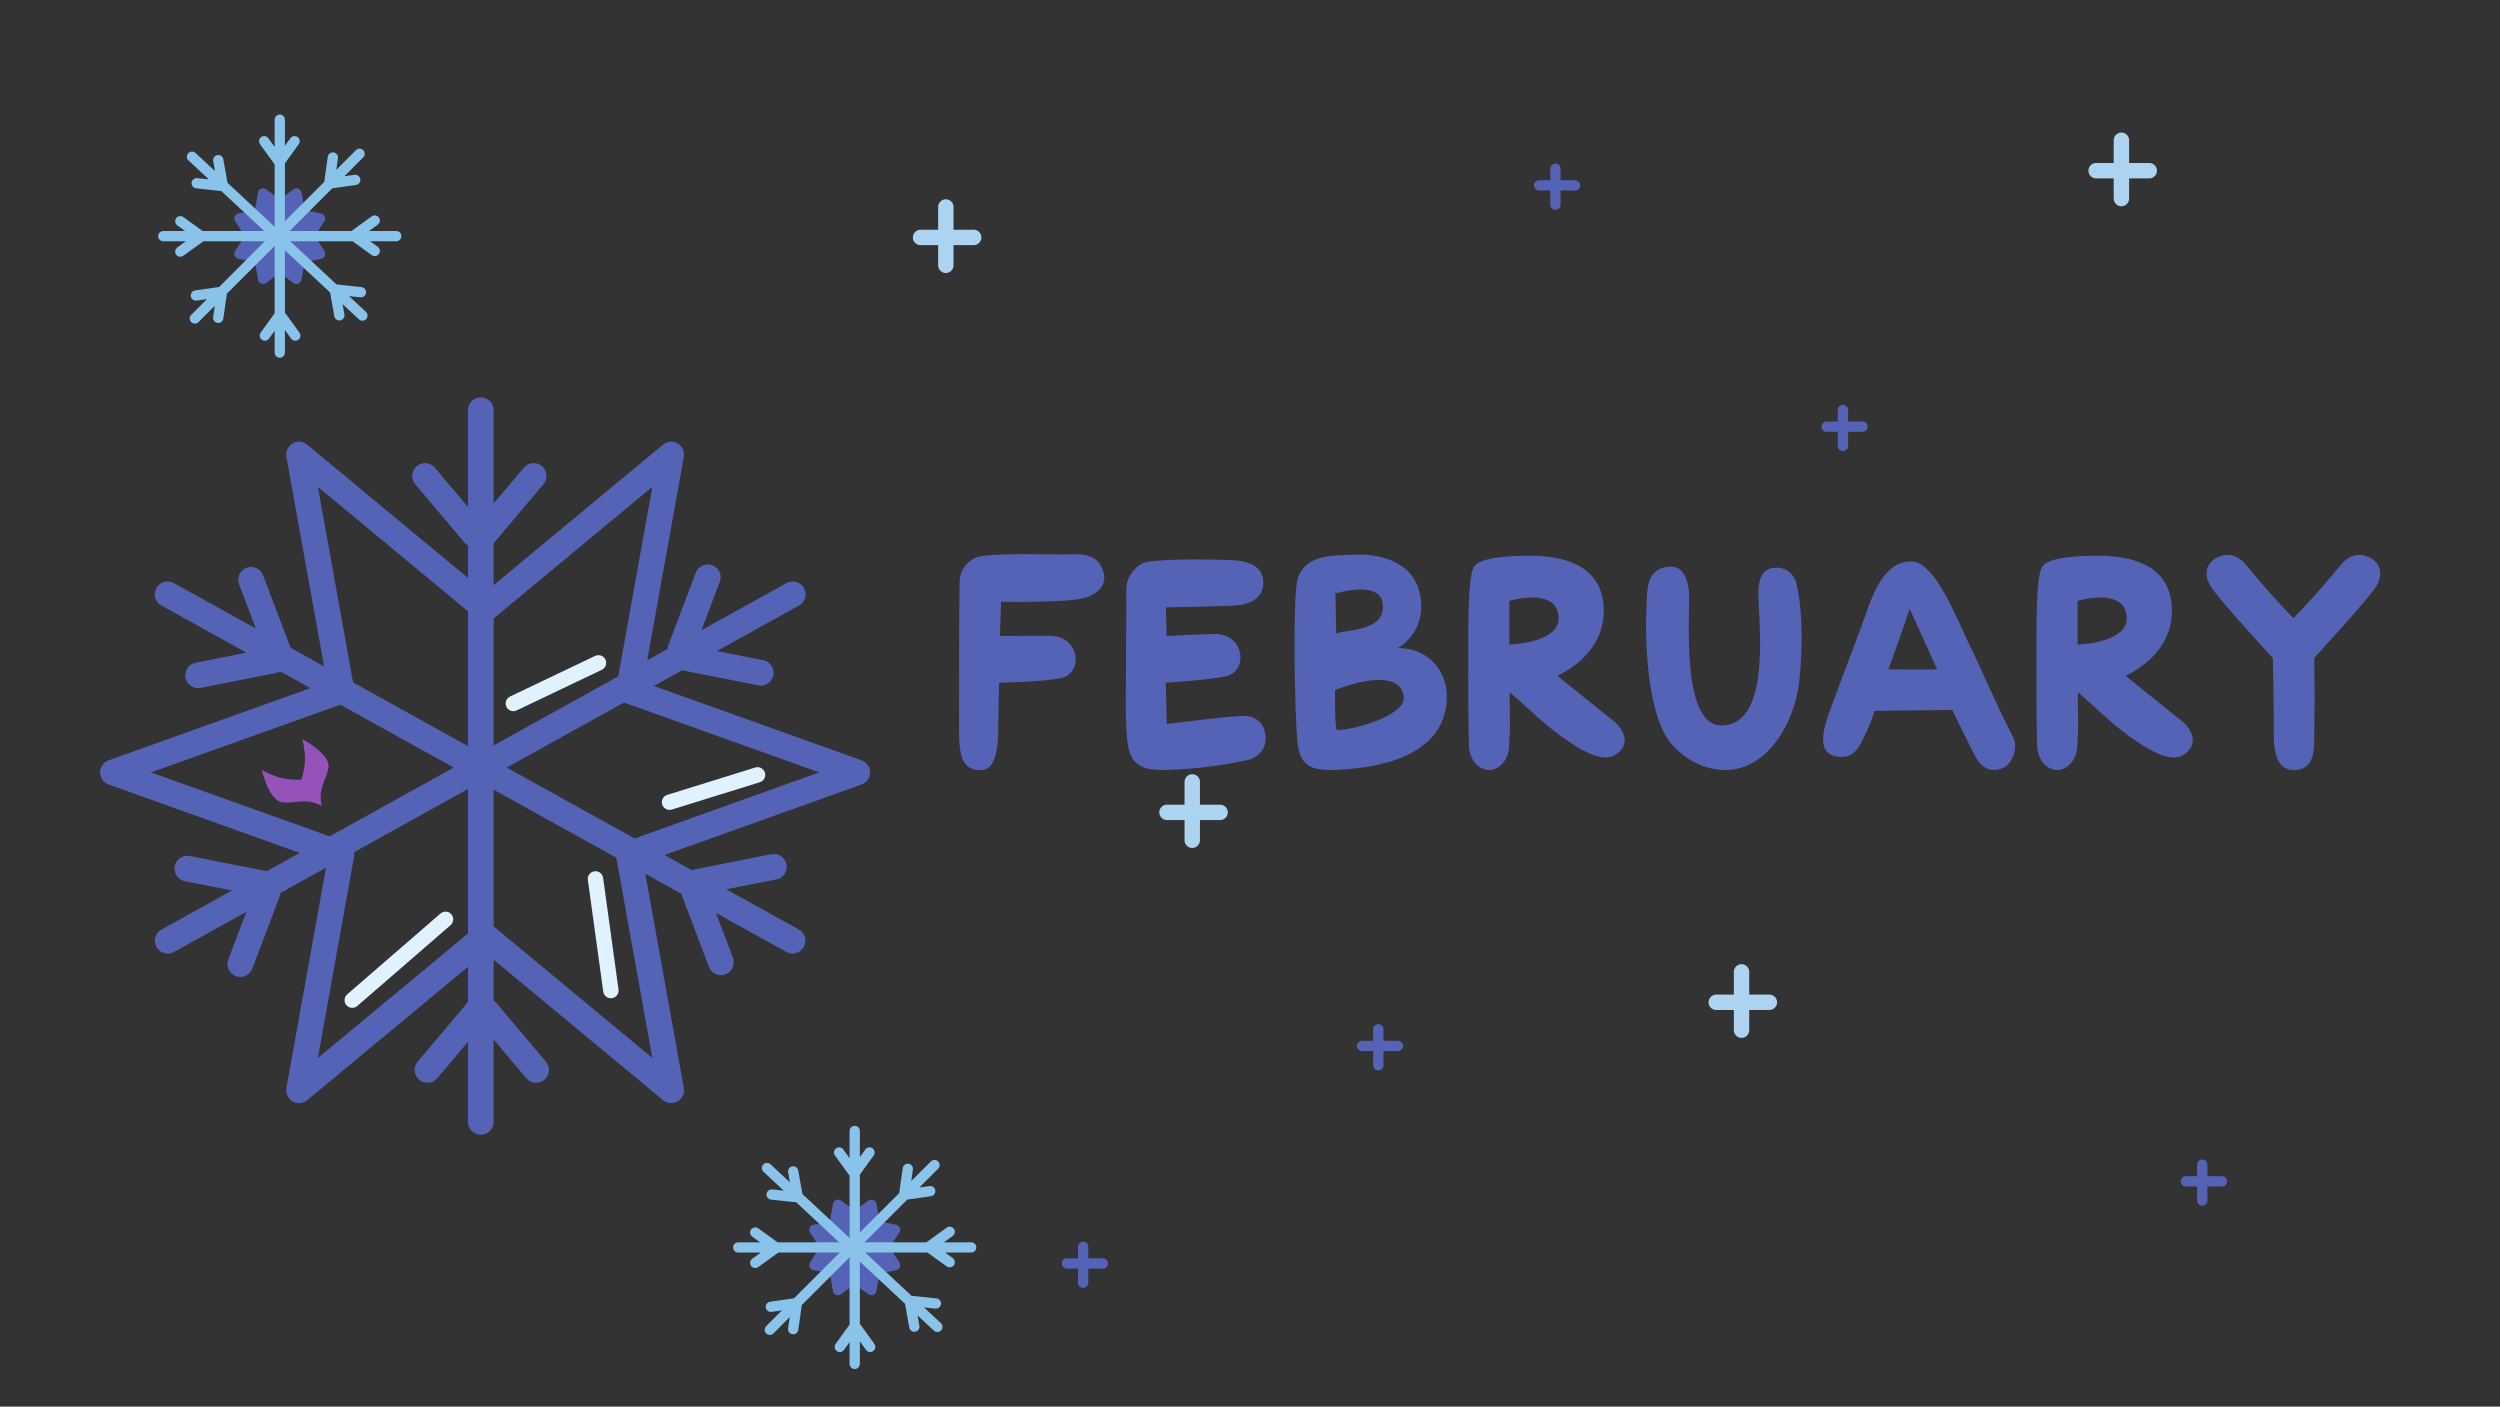 <svg width="487" height="274" xmlns="http://www.w3.org/2000/svg">
  <rect width="100%" height="100%" fill="#333333" stroke="none"/>
  <g fill="none" fill-rule="evenodd">
    <path d="M191.326 149.99c3.356-.18 3.116-7.011 3.132-9.307.013-1.925.173-7.699.173-7.699s8.56-.132 12.09-.897c4.343-.942 3.72-8.283-2.252-8.234-2.838.024-9.678.032-9.678.032l.21-6.662h.037c.76.013 13.155.192 16.217-.74 2.812-.856 4.814-2.765 3.393-5.881-1.257-2.755-4.055-2.698-6.705-2.613-3.128.1-12.058-.34-16.984.386-1.642.242-3.947 2.126-4.012 4.746-.17 6.872-.078 21.39-.117 24.558 0 7.682-.53 12.58 4.496 12.31zm35.34.008c4.674-.06 11.295-.783 16.479-1.977 1.631-.376 3.573-1.931 3.4-4.54-.21-3.146-2.67-4.064-4.06-4.029-4.06.104-15.204 1.6-15.204 1.6l-.186-8.059s8.2-.491 11.73-1.257c4.343-.941 3.72-8.283-2.251-8.233-2.84.023-9.32.391-9.32.391l-.148-5.583h.037c.675-.01 10.518-.16 13.699-.38 2.676-.187 5.702-1.505 5.19-5.163-.418-3-3.911-3.647-6.703-3.691-3.13-.05-10.98-.34-15.906.385-1.642.242-3.947 2.486-4.012 5.106l-.117 24.199c.302 7.576.041 11.326 7.372 11.231zm35.764-.162c11.134-.848 19.6-5.038 19.414-14.557-.063-3.202-2.324-8.89-9.521-9.057 0 0 5.55-2.9 4.366-10.07-1.13-6.844-8.02-8.298-12.763-8.102-3.754.156-9.582-.211-11.126 4.603-1.021 3.185-.618 26.907-.024 32.26.594 5.351 4.17 5.34 9.654 4.923zm-2.132-26.433l-.158-7.79s8.348-2.577 9.153 1.665c1.084 5.71-6.905 5.317-8.995 6.125zm.12 18.816c-.463-1.036-.344-7.791-.344-7.791s12.247-5.137 13.359 1.138c.658 3.715-9.368 6.593-13.014 6.653zM290.137 150c1.888 0 3.566-1.917 3.781-4.094.419-4.237.084-7.77.194-11.046 4.104 3.515 6.901 6.601 11.978 9.931 2.676 1.755 6.35 3.727 8.598 2.243 3.403-2.247 1.204-5.37-.413-6.646-5.742-4.53-10.882-8.758-10.882-8.758s8.904-3.682 9.016-12.468c.068-5.355-2.688-10.957-14.68-10.91-3.664.015-9.22.283-10.552 2.07-1.36 1.823-1.13 13.552-1.149 17.21-.025 4.671-.025 12.491.116 17.874.05 1.883 1.387 4.594 3.993 4.594zm3.903-24.437l-.002-8.5s8.253-2.537 9.446 2.27c1.48 5.96-9.444 6.23-9.444 6.23zm56.488 6.879c.556-5.76.743-12.806-.505-18.474-.593-2.694-2.667-3.6-4.592-3.352-2.205.284-2.677 2.142-2.869 4.022-.404 3.962 3.275 26.649-7.251 26.677-8.17.021-5.962-22.989-6.325-26.24-.403-3.612-1.934-5.317-4.927-4.516-3.377.904-3.177 4.664-3.313 7.467-.342 7.012.166 18.751 3.556 24.995 1.822 3.356 6.1 6.613 10.966 6.951 8.964.623 14.472-9.368 15.26-17.53zm39.691 17.136c1.618-.72 3.064-3.734 1.918-5.993-4.194-8.269-5.907-12.765-8.09-17.137-2.655-5.32-6.937-17.078-11.744-17.078-5.213 0-7.353 5.984-9.079 10.894-2.178 6.197-4.685 12.294-6.924 18.645-.895 2.54-2.044 6.172-.13 7.81.847.725 3.396 1.215 4.928-.078 1.917-1.617 4.109-8.178 4.109-8.178l15.097-.166s3.435 7.084 4.365 8.84c1.442 2.722 3.338 3.424 5.55 2.44zm-22.35-19.175c.917-2.519 3.415-9.588 4.134-11.805.798 1.616 4.333 9.646 5.352 11.803-2.457.06-7.484 0-9.486.002zM400.816 150c1.888 0 3.566-1.917 3.781-4.094.419-4.237.084-7.77.194-11.046 4.104 3.515 6.901 6.601 11.978 9.931 2.676 1.755 6.35 3.727 8.598 2.243 3.403-2.247 1.204-5.37-.413-6.646-5.742-4.53-10.882-8.758-10.882-8.758s8.904-3.682 9.016-12.468c.068-5.355-2.688-10.957-14.68-10.91-3.664.015-9.22.283-10.552 2.07-1.36 1.823-1.13 13.552-1.149 17.21-.025 4.671-.025 12.491.116 17.874.05 1.883 1.387 4.594 3.993 4.594zm3.903-24.437l-.002-8.5s8.253-2.537 9.446 2.27c1.48 5.96-9.444 6.23-9.444 6.23zm46.116 15.072c.091-3.417-.008-11.588-.018-12.474.648-.706 10.466-11.41 12.048-13.904.93-1.467 1.672-4.28-1.438-5.753-1.708-.809-3.794-.476-5.364 1.468-2.584 3.198-7.305 8.485-9.302 10.452-1.996-1.967-6.718-7.254-9.302-10.452-1.57-1.944-3.656-2.277-5.364-1.468-3.11 1.473-2.367 4.286-1.438 5.753 1.637 2.58 12.084 13.942 12.084 13.942s.252 11.386.2 13.741c-.076 3.42.138 7.974 3.761 8.058 4.885.114 4.019-5.117 4.133-9.363z" fill="#5563B6" fill-rule="nonzero"/>
    <g stroke="#5563B6" stroke-width="5">
      <g stroke-linecap="round">
        <path d="M32.652 115.768l121.734 67.478M150.751 168.856l-14.692 2.908M140.441 187.456l-5.319-14.001M48.908 112.948l5.319 14.002M38.598 131.549l14.692-2.909"/>
      </g>
      <g stroke-linecap="round">
        <path d="M93.662 79.916v138.62M104.434 208.42l-9.62-11.393M83.27 208.42l9.62-11.393M103.959 92.714l-9.62 11.393M82.795 92.714l9.62 11.393"/>
      </g>
      <g stroke-linecap="round">
        <path d="M154.414 115.778L32.68 183.256M46.81 187.8l5.32-14.002M36.5 169.199l14.693 2.909M148.191 131.057L133.5 128.15M137.881 112.457l-5.319 14.001"/>
      </g>
      <path stroke-linejoin="round" d="M94.5 182.328l-36.25 30.057 8.27-45.988L22 150.465l44.52-15.931-8.27-45.989 36.25 30.058 36.25-30.058-8.27 45.989L167 150.465l-44.52 15.932 8.27 45.988z"/>
    </g>
    <path stroke="#E1F2FF" stroke-width="3" stroke-linecap="round" d="M130.429 156.27l17.142-5.326M100 137.036l16.575-7.909M68.62 194.829l18.173-15.743M116 171.214l3 21.75"/>
    <g stroke-width="2">
      <path stroke="#5563B6" fill="#5563B6" stroke-linejoin="round" d="M54.5 51.945l-3.253 2.37-.717-4.112-3.883-.759L48.886 46l-2.239-3.444 3.883-.76.717-4.11 3.253 2.37 3.253-2.37.717 4.11 3.883.76L60.114 46l2.239 3.444-3.883.76-.717 4.11z"/>
      <g stroke="#89C3EA" stroke-linecap="round">
        <path d="M37.406 30.526l33.188 30.948M70.31 56.923l-4.637-.496M66.11 61.428l-.819-4.592M42.515 31.192l.817 4.59M38.314 35.697l4.636.495"/>
      </g>
      <g stroke="#89C3EA" stroke-linecap="round">
        <path d="M54.5 23.311v45.378M57.515 65.378l-2.693-3.73M51.592 65.378l2.692-3.73M57.382 27.5l-2.692 3.73M51.459 27.5l2.692 3.73"/>
      </g>
      <g stroke="#89C3EA" stroke-linecap="round">
        <path d="M77.189 46H31.811M35.122 49.015l3.73-2.693M35.122 43.092l3.73 2.692M73 48.882l-3.73-2.692M73 42.959l-3.73 2.692"/>
      </g>
      <g stroke="#89C3EA" stroke-linecap="round">
        <path d="M70.044 29.956L37.956 62.044M42.514 61.92l.658-4.618M38.16 57.564l4.616-.658M69.2 35.038l-4.617.657M64.844 30.683l-.657 4.616"/>
      </g>
    </g>
    <g stroke-width="2">
      <path stroke="#5563B6" fill="#5563B6" stroke-linejoin="round" d="M166.5 248.945l-3.253 2.37-.717-4.112-3.883-.759 2.239-3.444-2.239-3.444 3.883-.76.717-4.11 3.253 2.37 3.253-2.37.717 4.11 3.883.76-2.239 3.444 2.239 3.444-3.883.76-.717 4.11z"/>
      <g stroke="#89C3EA" stroke-linecap="round">
        <path d="M149.406 227.526l33.188 30.948M182.31 253.923l-4.637-.496M178.11 258.428l-.819-4.592M154.515 228.192l.817 4.59M150.314 232.697l4.636.495"/>
      </g>
      <g stroke="#89C3EA" stroke-linecap="round">
        <path d="M166.5 220.311v45.378M169.515 262.378l-2.693-3.73M163.592 262.378l2.692-3.73M169.382 224.5l-2.692 3.73M163.459 224.5l2.692 3.73"/>
      </g>
      <g stroke="#89C3EA" stroke-linecap="round">
        <path d="M189.189 243h-45.378M147.122 246.015l3.73-2.693M147.122 240.092l3.73 2.692M185 245.882l-3.73-2.692M185 239.959l-3.73 2.692"/>
      </g>
      <g stroke="#89C3EA" stroke-linecap="round">
        <path d="M182.044 226.956l-32.088 32.088M154.514 258.92l.658-4.618M150.16 254.564l4.616-.658M181.2 232.038l-4.617.657M176.844 227.683l-.657 4.616"/>
      </g>
    </g>
    <path stroke="#ACD3EF" stroke-width="3" stroke-linecap="round" d="M413.25 27.316v11.368M418.676 33.25h-10.352"/>
    <path stroke="#5563B6" stroke-width="2" stroke-linecap="round" d="M303 32.868v7M306.824 36.118h-7M359 79.868v7M362.824 83.118h-7"/>
    <path stroke="#ACD3EF" stroke-width="3" stroke-linecap="round" d="M184.25 40.316v11.368M189.676 46.25h-10.352M339.25 189.316v11.368M344.676 195.25h-10.352"/>
    <path stroke="#5563B6" stroke-width="2" stroke-linecap="round" d="M268.5 200.5v7M272.324 203.75h-7M429 226.868v7M432.824 230.118h-7M211 242.868v7M214.824 246.118h-7"/>
    <path stroke="#ACD3EF" stroke-width="3" stroke-linecap="round" d="M232.25 152.316v11.368M237.676 158.25h-10.352"/>
    <path d="M62.428 156.774c.128.111.211.197.24.224.001.006-.001-.004 0 0 0 .001 0 0 0 0-3.119-1.674-5.242-.4-7.653-.7a.848.848 0 00-.114-.025 1.712 1.712 0 01-.161-.032c-.635-.158-1.23-.688-1.764-1.447l-.008-.012c-.046-.062-.089-.128-.132-.193 0 0 0-.002-.002-.003-.078-.12-.156-.248-.232-.378l-.024-.04a4.006 4.006 0 00-.06-.11l-.064-.111-.06-.114-.06-.117c-.015-.026-.029-.055-.043-.084-.538-1.069-.975-2.353-1.288-3.633 0 0-.007-.012 0 0 1.172.634 2.392 1.155 3.42 1.442 1.24.347 2.792.493 4.282.423.457-1.407.72-2.93.707-4.208-.012-1.068-.193-2.361-.51-3.656.097.052.193.106.29.16l.086.05c.068.038.137.076.204.118a20.65 20.65 0 01.38.227c.085.053.17.105.253.16.01.004.018.01.026.015.097.06.193.124.289.188l.022.015c.086.057.17.114.254.172l.052.035.229.162.043.032a15.628 15.628 0 01.261.192c.271.206.53.416.773.628l.01.007c.405.356.764.72 1.06 1.082.042.053.084.106.124.159l.005.005c.037.049.073.097.106.144v.001l.004.006c.037.05.073.102.106.154l.013.021.001.001a4.316 4.316 0 01.14.23c.003.005.004.009.008.013a3.307 3.307 0 01.185.382l.025.065.035.097c.008.023.014.046.021.071.01.03.018.06.026.09l.017.07.019.09.011.07c.004.03.007.062.012.092l.005.063.003.104v.05c0 .052-.005.103-.01.153a.944.944 0 00-.006.092c-.327 2.393-2.115 4.118-1.317 7.532" fill="#9452BA"/>
  </g>
</svg>
